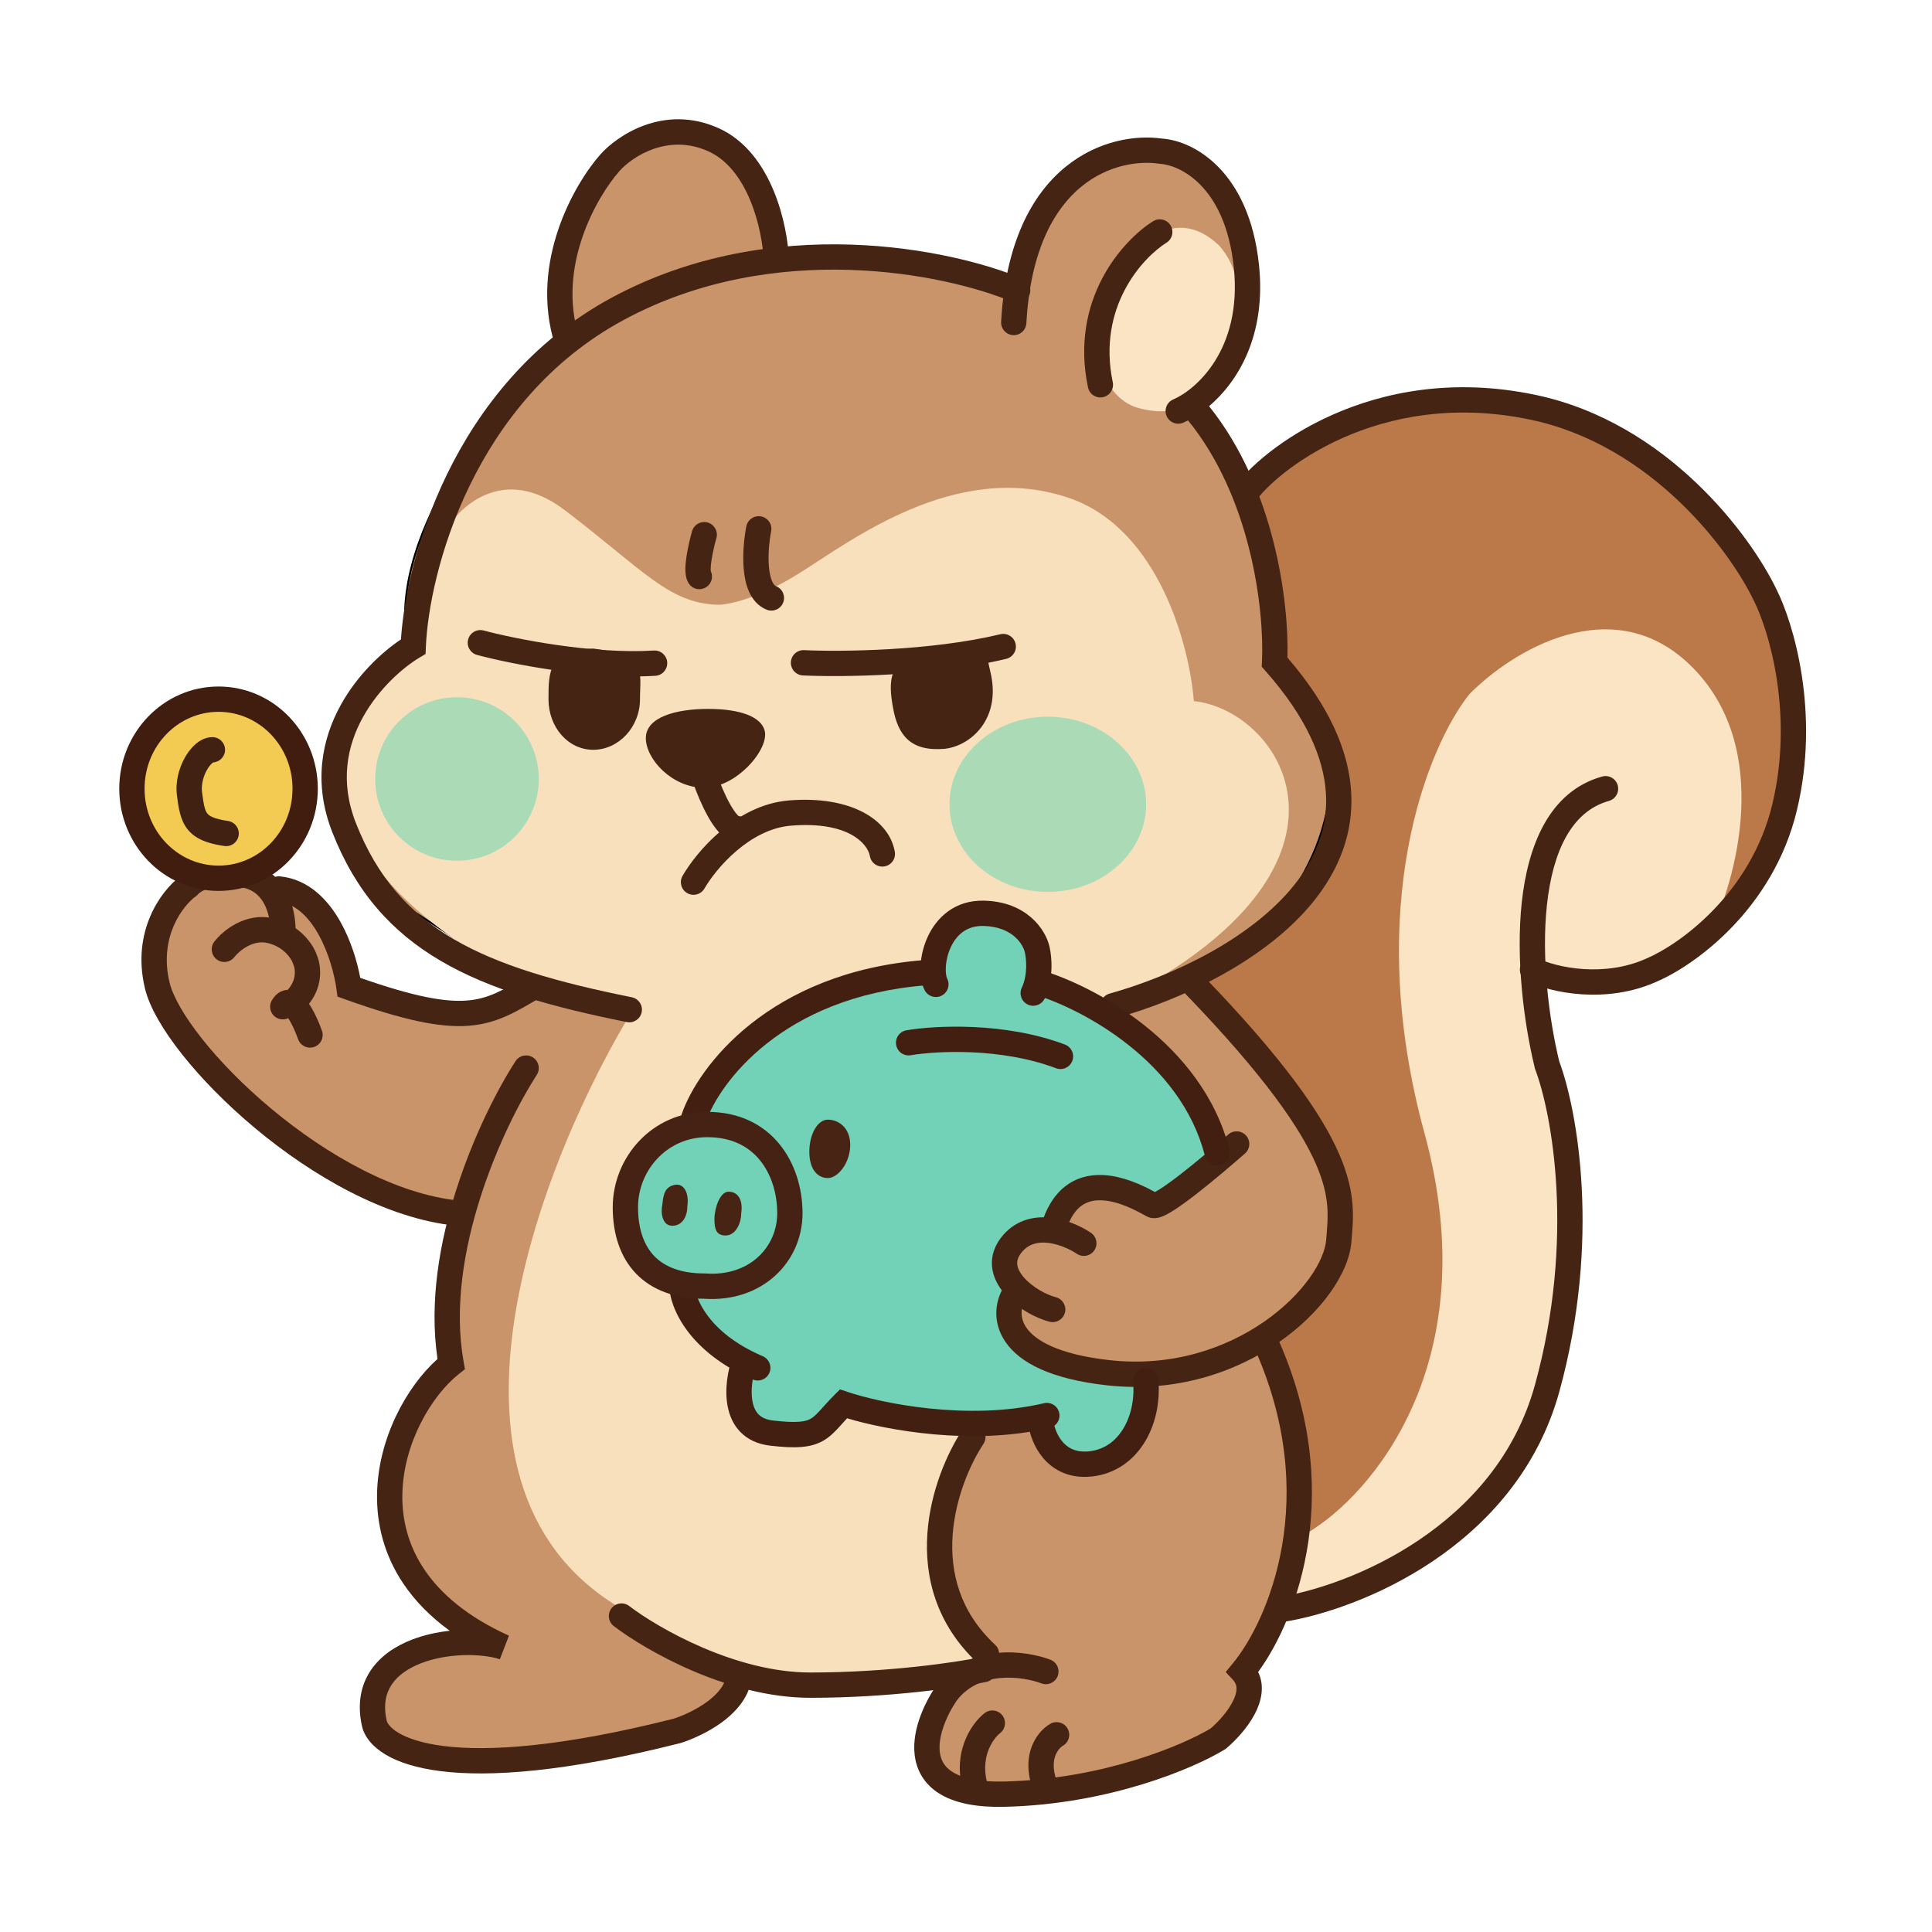 <svg width="162" height="162" viewBox="0 0 162 162" fill="none" xmlns="http://www.w3.org/2000/svg">
<g filter="url(#filter0_d_446_1171)">
<path d="M134.747 51.578L138.174 73.206C143.332 67.917 144.513 57.617 144.459 53.129C144.241 48.368 140.807 36.38 127.156 31.367C112.792 26.092 103.216 31.827 99.244 36.316L91.572 76.389L102.59 125.358L115.404 116.217L117.934 55.169L134.747 51.578Z" fill="#BB794A"/>
<path d="M49.436 7.214C56.03 6.235 58.441 13.716 58.821 17.579C62.276 17.579 69.529 17.628 70.9 17.824C72.272 18.02 77.508 19.069 79.167 19.613C81.518 10.864 87.115 8.166 90.406 7.867C102.224 11.784 98.591 27.775 93.508 29.658C98.209 32.661 100.037 45.165 100.363 51.041C109.961 59.333 103.981 69.785 99.792 73.975L93.018 77.729L94.895 78.545C111.61 95.913 105.124 105.696 99.792 108.416C103.84 115.598 102.24 125.882 100.935 130.126L98.591 137.628L97.344 139.919C94.677 142.205 87.011 146.661 77.674 146.204C68.338 145.747 71.336 139.593 74.002 136.573H55.394C55.851 141.34 40.513 143.174 32.786 143.496C17.927 141.753 28.566 132.895 33.218 132.895C23.098 125.386 27.345 114.184 31.562 110.212V97.806C20.006 96.957 10.937 85.232 7.183 78.703C7.183 79.443 6.034 77.07 6.262 76.423C11.485 61.602 23.482 73.153 23.482 79.443L33.684 80.912L39.666 79.443L28.134 72.098C26.883 71.145 23.907 67.886 22.013 62.467C20.12 57.048 25.305 51.721 28.134 49.735C26.567 40.464 36.187 28.842 41.193 24.19L40.295 19.375C40.594 15.729 42.841 8.193 49.436 7.214Z" fill="#CA946A"/>
<path d="M49.424 7.134C52.761 6.638 55.04 8.287 56.527 10.536C57.992 12.753 58.693 15.56 58.895 17.498C60.624 17.498 63.261 17.511 65.644 17.547C68.057 17.584 70.22 17.645 70.912 17.744C72.263 17.937 77.361 18.957 79.111 19.51C81.483 10.795 87.082 8.088 90.399 7.786L90.416 7.785L90.432 7.79C96.384 9.763 98.443 14.78 98.377 19.527C98.343 21.9 97.779 24.209 96.903 26.045C96.062 27.809 94.926 29.149 93.683 29.677C94.819 30.453 95.78 31.774 96.589 33.404C97.43 35.097 98.111 37.131 98.655 39.252C99.738 43.478 100.277 48.059 100.443 51.003C105.242 55.164 106.15 59.87 105.328 64.063C104.505 68.256 101.952 71.93 99.85 74.033L99.841 74.041L99.832 74.047L93.202 77.721L94.928 78.471L94.943 78.477L94.954 78.489C103.318 87.18 105.892 93.989 105.693 98.977C105.494 103.922 102.572 107.059 99.904 108.45C101.905 112.045 102.509 116.395 102.453 120.374C102.395 124.382 101.668 128.021 101.012 130.15L101.012 130.151L98.667 137.661L97.415 139.959L97.408 139.972L97.397 139.982C94.719 142.277 87.033 146.744 77.67 146.286C75.329 146.171 73.748 145.699 72.74 144.998C71.728 144.295 71.299 143.364 71.255 142.354C71.213 141.348 71.552 140.266 72.065 139.251C72.549 138.295 73.19 137.391 73.822 136.655H55.481C55.55 137.859 54.645 138.862 53.181 139.692C51.676 140.545 49.551 141.233 47.177 141.781C42.427 142.878 36.656 143.417 32.79 143.578L32.783 143.578L32.777 143.577C29.058 143.141 26.912 142.258 25.871 141.161C25.349 140.609 25.106 140.004 25.085 139.379C25.064 138.755 25.263 138.119 25.614 137.502C26.316 136.269 27.63 135.098 29.056 134.237C30.389 133.431 31.833 132.888 32.983 132.821C28.05 129.073 26.61 124.431 26.932 120.221C27.256 115.982 29.366 112.183 31.48 110.177V97.882C25.707 97.434 20.561 94.288 16.391 90.445C12.269 86.645 9.094 82.158 7.202 78.9C7.188 78.912 7.169 78.921 7.146 78.925C7.097 78.932 7.055 78.908 7.029 78.888C7 78.867 6.971 78.836 6.943 78.802C6.832 78.665 6.692 78.409 6.562 78.117C6.431 77.823 6.307 77.484 6.23 77.177C6.192 77.023 6.164 76.875 6.154 76.744C6.144 76.614 6.151 76.493 6.185 76.397C7.494 72.681 9.234 70.601 11.12 69.685C13.008 68.768 15.025 69.025 16.867 69.944C18.708 70.862 20.381 72.442 21.593 74.187C22.787 75.905 23.541 77.791 23.563 79.373L33.68 80.829L39.461 79.41L28.09 72.167L28.088 72.165L28.085 72.163C26.82 71.2 23.834 67.927 21.936 62.495C20.978 59.752 21.813 57.039 23.233 54.771C24.64 52.525 26.627 50.703 28.046 49.698C27.28 45.045 29.302 39.822 32.129 35.188C34.956 30.555 38.598 26.497 41.104 24.161L40.215 19.39L40.213 19.379L40.213 19.368C40.364 17.536 41.003 14.729 42.434 12.254C43.865 9.779 46.094 7.628 49.424 7.134ZM56.391 10.626C54.928 8.413 52.705 6.812 49.448 7.295C46.183 7.78 43.991 9.887 42.575 12.336C41.162 14.781 40.527 17.558 40.377 19.371L41.273 24.175L41.281 24.22L41.248 24.25C38.75 26.572 35.098 30.635 32.268 35.273C29.436 39.915 27.436 45.117 28.215 49.722L28.223 49.773L28.181 49.803C26.773 50.791 24.778 52.611 23.372 54.858C21.965 57.104 21.155 59.764 22.09 62.441C23.977 67.842 26.941 71.086 28.181 72.031L39.87 79.477L33.703 80.992L33.688 80.996L33.672 80.993L23.401 79.514V79.444C23.401 77.894 22.66 76.009 21.459 74.28C20.259 72.553 18.605 70.993 16.794 70.09C14.984 69.187 13.022 68.943 11.192 69.832C9.359 70.722 7.641 72.756 6.339 76.451C6.316 76.516 6.308 76.611 6.317 76.732C6.326 76.851 6.351 76.989 6.388 77.137C6.463 77.433 6.583 77.763 6.711 78.05C6.84 78.34 6.973 78.579 7.07 78.699C7.081 78.713 7.092 78.724 7.1 78.733C7.101 78.724 7.101 78.714 7.101 78.703V78.397L7.254 78.662C9.128 81.922 12.329 86.478 16.502 90.325C20.676 94.172 25.815 97.303 31.568 97.725L31.644 97.731V110.247L31.618 110.272C29.524 112.244 27.417 116.019 27.095 120.234C26.773 124.443 28.23 129.093 33.267 132.83L33.465 132.977H33.218C32.076 132.977 30.554 133.522 29.141 134.376C27.728 135.23 26.439 136.383 25.756 137.582C25.415 138.182 25.228 138.789 25.248 139.373C25.267 139.956 25.493 140.524 25.99 141.048C26.988 142.101 29.082 142.979 32.789 143.415C36.65 143.254 42.407 142.715 47.14 141.622C49.509 141.076 51.616 140.391 53.1 139.55C54.589 138.706 55.422 137.721 55.312 136.582L55.304 136.492H74.183L74.063 136.628C73.4 137.379 72.717 138.324 72.211 139.325C71.704 140.327 71.377 141.38 71.419 142.347C71.46 143.309 71.865 144.191 72.833 144.864C73.806 145.54 75.351 146.009 77.678 146.123C86.976 146.578 94.614 142.146 97.279 139.867L98.516 137.597L100.857 130.102C101.507 127.987 102.232 124.363 102.289 120.372C102.346 116.38 101.735 112.03 99.721 108.457L99.679 108.383L99.755 108.344C102.399 106.995 105.332 103.893 105.53 98.971C105.727 94.048 103.189 87.285 94.847 78.614L92.834 77.739L99.742 73.909C101.827 71.821 104.354 68.179 105.168 64.031C105.981 59.885 105.085 55.229 100.31 51.103L100.284 51.081L100.282 51.046C100.119 48.112 99.581 43.523 98.497 39.293C97.955 37.178 97.277 35.156 96.443 33.477C95.608 31.796 94.621 30.466 93.464 29.727L93.325 29.639L93.479 29.582C94.721 29.122 95.889 27.793 96.756 25.975C97.621 24.161 98.18 21.875 98.213 19.525C98.279 14.831 96.25 9.898 90.397 7.95C87.138 8.254 81.584 10.933 79.246 19.635L79.223 19.718L79.142 19.692C77.489 19.15 72.258 18.101 70.889 17.905C70.21 17.808 68.06 17.747 65.641 17.71C63.225 17.673 60.549 17.661 58.821 17.661H58.747L58.74 17.587C58.55 15.665 57.855 12.842 56.391 10.626Z" fill="black"/>
<path d="M41.379 38.794C36.156 34.811 32.347 38.549 31.096 40.916L28.648 50.546C22.336 55.171 15.72 67.375 39.747 79.193L46.276 80.499H47.174C39.557 92.877 28.615 120.245 45.787 130.692C48.398 134.011 58.29 139.702 76.963 135.915C74.025 132.025 71.74 126.203 75.576 115.675C79.082 106.052 77.698 88.252 86.104 80.499L90.022 78.703C109.446 67.604 101.203 55.525 94.103 54.79C93.749 50.165 91.148 40.279 83.574 37.733C74.107 34.55 65.293 41.405 60.967 44.099C57.507 46.253 54.955 46.737 54.111 46.71C50.031 46.547 47.909 43.772 41.379 38.794Z" fill="#F8E0BC"/>
<path d="M72.01 77.418C73.315 69.387 81.64 73.011 80.824 78.561C88.202 79.148 94.973 88.606 96.877 92.823C90.267 98.373 88.976 94.83 85.533 95.843C80.84 97.223 82.758 98.944 78.759 100.087C77.738 102.314 79.17 104.956 78.759 107.105C78.198 110.044 90.267 110.643 90.267 111.594C90.267 122.871 83.357 117.96 81.126 115.267L64.746 113.41C58.217 121 55.115 113.083 55.931 110.145C56.292 108.848 50.708 106.391 51.035 103.779C41.894 98.556 47.77 92.136 51.851 89.578C54.919 81.352 66.569 78.044 72.01 77.418Z" fill="#71D2B8"/>
<path d="M39.176 61.319C39.176 65.105 36.106 68.175 32.32 68.175C28.534 68.175 25.465 65.105 25.465 61.319C25.465 57.533 28.534 54.463 32.32 54.463C36.106 54.463 39.176 57.533 39.176 61.319Z" fill="#ABDAB6"/>
<path d="M90.103 63.441C90.103 67.498 86.413 70.786 81.86 70.786C77.308 70.786 73.617 67.498 73.617 63.441C73.617 59.384 77.308 56.096 81.86 56.096C86.413 56.096 90.103 59.384 90.103 63.441Z" fill="#ABDAB6"/>
<path d="M135.971 52.015C142.63 58.806 139.616 69.807 137.276 74.46C132.837 78.508 125.742 78.268 122.749 77.642L126.095 96.169C128.446 119.152 110.752 129.141 101.611 131.263V129.713L103.57 124.571C109.038 121.361 118.668 110.158 113.445 91.027C108.222 71.897 113.771 58.517 117.199 54.219C120.681 50.655 129.311 45.225 135.971 52.015Z" fill="#FBE4C3"/>
<path d="M96.87 25.174C95.82 29.784 92.694 31.277 89.108 30.104C85.609 28.666 85.599 23.709 87.355 19.977C89.11 16.246 92.601 13.17 96.199 16.561C97.819 18.345 98.625 21.442 96.87 25.174Z" fill="#FBE4C3"/>
<path d="M90.683 14.553C91.179 14.242 91.834 14.392 92.145 14.888C92.456 15.385 92.306 16.04 91.809 16.351C89.801 17.609 85.988 21.757 87.306 28.048C87.426 28.621 87.059 29.183 86.485 29.304C85.912 29.424 85.349 29.056 85.229 28.483C83.674 21.062 88.175 16.124 90.683 14.553Z" fill="#462414"/>
<path d="M44.338 8.955C45.711 7.399 49.625 4.697 54.214 6.728C56.56 7.766 58.005 9.909 58.87 11.992C59.74 14.088 60.091 16.283 60.15 17.693C60.174 18.278 59.719 18.772 59.134 18.797C58.548 18.821 58.054 18.366 58.03 17.781C57.98 16.579 57.67 14.636 56.91 12.806C56.145 10.963 54.992 9.393 53.355 8.668C49.979 7.174 47.005 9.14 45.929 10.359C44.997 11.415 43.667 13.427 42.819 15.933C41.973 18.43 41.629 21.347 42.554 24.273C42.731 24.831 42.421 25.427 41.863 25.604C41.304 25.781 40.708 25.471 40.531 24.912C39.432 21.439 39.863 18.044 40.809 15.252C41.752 12.467 43.229 10.211 44.338 8.955Z" fill="#462414"/>
<path d="M60.146 63.118C65.312 62.694 68.56 64.71 69.031 67.421C69.132 67.999 68.745 68.548 68.168 68.648C67.59 68.749 67.041 68.362 66.941 67.785C66.759 66.742 65.11 64.84 60.319 65.233C58.627 65.371 57.069 66.23 55.774 67.33C54.481 68.429 53.533 69.699 53.072 70.499C52.78 71.007 52.131 71.182 51.623 70.889C51.115 70.597 50.941 69.948 51.233 69.441C51.806 68.445 52.907 66.981 54.4 65.713C55.89 64.447 57.855 63.306 60.146 63.118Z" fill="#462414"/>
<path d="M52.785 60.316C53.339 60.125 53.943 60.418 54.135 60.972C54.367 61.642 54.771 62.636 55.22 63.436C55.447 63.84 55.658 64.145 55.833 64.331C55.875 64.375 55.908 64.406 55.931 64.426C56.438 64.476 56.849 64.886 56.884 65.411C56.923 65.996 56.48 66.501 55.896 66.54C55.143 66.59 54.585 66.102 54.287 65.784C53.942 65.417 53.632 64.942 53.37 64.475C52.839 63.53 52.387 62.41 52.129 61.666C51.938 61.112 52.231 60.508 52.785 60.316Z" fill="#462414"/>
<path d="M128.34 61.113C128.904 60.955 129.49 61.285 129.647 61.849C129.805 62.414 129.476 62.999 128.911 63.157C125.802 64.026 124.205 67.332 123.712 71.88C123.232 76.31 123.874 81.415 124.746 85.005C126.261 89.068 128.255 99.999 124.751 112.692C122.937 119.266 118.681 123.85 114.158 126.897C109.647 129.936 104.815 131.486 101.697 131.984C101.118 132.076 100.574 131.682 100.482 131.103C100.389 130.525 100.784 129.981 101.362 129.888C104.202 129.434 108.739 127.989 112.973 125.137C117.195 122.292 121.06 118.09 122.706 112.127C126.104 99.818 124.102 89.297 122.736 85.689L122.713 85.629L122.698 85.565C121.781 81.813 121.086 76.42 121.603 71.651C122.11 66.976 123.859 62.366 128.34 61.113Z" fill="#462414"/>
<path d="M105.72 30.785C110.028 28.87 115.824 27.665 122.721 29.104C128.287 30.265 132.816 33.245 136.203 36.459C139.575 39.658 141.864 43.136 142.957 45.416C144.378 48.229 146.638 55.739 144.674 63.933C142.682 72.246 136.091 76.942 132.97 78.287C130.819 79.269 128.573 79.498 126.65 79.374C124.732 79.251 123.062 78.773 122.036 78.267C121.51 78.009 121.294 77.373 121.552 76.847C121.811 76.321 122.447 76.105 122.973 76.364C123.715 76.729 125.106 77.149 126.786 77.257C128.455 77.364 130.339 77.159 132.101 76.351L132.112 76.346L132.124 76.341C134.828 75.178 140.818 70.919 142.611 63.439C144.434 55.832 142.308 48.837 141.063 46.372L141.058 46.362L141.053 46.352C140.075 44.305 137.936 41.028 134.743 37.998C131.554 34.972 127.364 32.24 122.288 31.181C115.882 29.845 110.538 30.966 106.582 32.724C102.588 34.499 100.066 36.896 99.302 38.007C98.97 38.49 98.31 38.612 97.827 38.28C97.344 37.948 97.222 37.288 97.554 36.805C98.585 35.305 101.45 32.682 105.72 30.785Z" fill="#462414"/>
<path d="M83.336 10C86.094 7.747 89.282 7.31 91.44 7.621C94.101 7.794 98.74 10.355 99.565 18.197C100.197 24.2 97.745 28.051 95.382 30.059C98.156 33.522 99.82 37.641 100.779 41.423C101.756 45.275 102.019 48.844 101.953 51.144C105.42 55.151 107.065 58.883 107.292 62.323C107.527 65.87 106.243 68.95 104.187 71.524C100.122 76.61 92.922 79.878 87.614 81.357C87.049 81.514 86.464 81.184 86.306 80.62C86.149 80.055 86.479 79.47 87.044 79.313C92.182 77.881 98.873 74.774 102.529 70.199C104.333 67.942 105.367 65.369 105.175 62.463C104.982 59.542 103.539 56.129 100.083 52.228L99.795 51.904L99.817 51.471C99.92 49.415 99.711 45.844 98.722 41.945C97.797 38.299 96.208 34.432 93.619 31.253C93.479 31.325 93.344 31.388 93.213 31.444C92.674 31.674 92.051 31.424 91.821 30.885C91.591 30.346 91.841 29.722 92.38 29.492C94.23 28.703 98.184 25.35 97.455 18.419C96.719 11.429 92.756 9.815 91.272 9.737L91.221 9.734L91.17 9.726C89.52 9.479 86.931 9.803 84.678 11.643C82.451 13.463 80.41 16.884 80.063 23.1C80.031 23.686 79.53 24.133 78.945 24.101C78.36 24.068 77.912 23.567 77.945 22.982C78.316 16.336 80.533 12.289 83.336 10Z" fill="#462414"/>
<path d="M45.283 20.965C58.725 13.707 73.831 16.877 79.743 19.371C80.283 19.599 80.536 20.221 80.308 20.761C80.08 21.301 79.458 21.554 78.918 21.326C73.35 18.977 58.966 15.988 46.291 22.832C40.005 26.227 35.925 31.489 33.377 36.729C30.824 41.98 29.838 47.154 29.708 50.264L29.684 50.837L29.191 51.131C27.844 51.934 25.789 53.692 24.44 56.123C23.111 58.518 22.476 61.539 23.841 65.011C25.631 69.566 28.309 72.562 32.04 74.747C35.818 76.959 40.712 78.361 46.976 79.621C47.55 79.737 47.922 80.296 47.806 80.871C47.691 81.445 47.131 81.817 46.557 81.702C40.252 80.433 35.066 78.978 30.968 76.578C26.824 74.152 23.829 70.782 21.866 65.788C20.227 61.621 21.007 57.936 22.584 55.093C23.992 52.556 26.043 50.667 27.619 49.615C27.847 46.201 28.927 41.028 31.468 35.801C34.157 30.27 38.511 24.622 45.283 20.965Z" fill="#462414"/>
<path d="M82.069 140.543C82.577 140.253 83.225 140.429 83.516 140.938C83.807 141.447 83.63 142.095 83.121 142.386C82.962 142.477 82.639 142.764 82.468 143.283C82.306 143.773 82.252 144.556 82.75 145.69C82.986 146.226 82.742 146.852 82.205 147.088C81.669 147.324 81.043 147.08 80.807 146.543C80.13 145 80.104 143.674 80.453 142.617C80.793 141.588 81.466 140.888 82.069 140.543Z" fill="#462414"/>
<path d="M74.691 115.905C75.014 115.417 75.673 115.283 76.162 115.606C76.65 115.929 76.784 116.587 76.461 117.076C75.372 118.723 74.103 121.582 73.88 124.715C73.66 127.81 74.457 131.138 77.441 133.914C77.87 134.313 77.895 134.984 77.496 135.413C77.097 135.842 76.425 135.867 75.996 135.468C72.452 132.171 71.507 128.167 71.763 124.565C72.017 121 73.441 117.796 74.691 115.905Z" fill="#462414"/>
<path d="M99.619 107.446C100.152 107.202 100.781 107.436 101.025 107.969C106.929 120.867 102.79 131.701 99.494 136.201C100.091 137.405 99.735 138.721 99.226 139.698C98.597 140.907 97.57 141.978 96.825 142.603L96.765 142.654L96.698 142.695C94.158 144.254 87.034 147.303 78.212 147.503C75.959 147.555 74.245 147.222 73.006 146.537C71.723 145.827 71.015 144.772 70.765 143.582C70.525 142.44 70.72 141.249 71.068 140.202C71.42 139.145 71.955 138.15 72.496 137.357L72.512 137.333L72.53 137.31C73.931 135.48 75.872 134.765 77.641 134.595C79.391 134.427 81.048 134.779 82.073 135.167C82.621 135.375 82.897 135.987 82.689 136.535C82.482 137.083 81.869 137.359 81.321 137.152C80.551 136.86 79.221 136.575 77.844 136.707C76.495 136.837 75.178 137.355 74.231 138.58C73.785 139.237 73.356 140.045 73.082 140.871C72.8 141.719 72.707 142.505 72.842 143.146C72.966 143.738 73.296 144.272 74.034 144.68C74.816 145.113 76.107 145.429 78.164 145.382C86.493 145.193 93.203 142.325 95.518 140.929C96.126 140.407 96.9 139.57 97.344 138.718C97.813 137.817 97.76 137.264 97.405 136.88L96.774 136.199L97.366 135.483C100.278 131.963 104.907 121.548 99.096 108.852C98.852 108.319 99.086 107.69 99.619 107.446Z" fill="#462414"/>
<path d="M76.555 139.649C77.017 139.288 77.684 139.37 78.044 139.832C78.405 140.293 78.323 140.96 77.862 141.321C77.275 141.78 76.038 143.439 76.905 145.931C77.097 146.484 76.805 147.089 76.251 147.282C75.698 147.474 75.093 147.182 74.901 146.628C73.678 143.113 75.401 140.55 76.555 139.649Z" fill="#462414"/>
<path d="M37.225 84.982C37.543 84.49 38.2 84.35 38.692 84.668C39.184 84.987 39.324 85.644 39.006 86.135C37.654 88.223 35.699 91.974 34.296 96.359C32.89 100.754 32.069 105.687 32.875 110.182L32.987 110.808L32.489 111.202C30.197 113.013 27.817 117.008 27.738 121.291C27.698 123.403 28.218 125.573 29.576 127.598C30.937 129.626 33.179 131.569 36.676 133.153L35.914 135.13C34.329 134.621 31.516 134.609 29.303 135.466C28.213 135.888 27.364 136.484 26.856 137.235C26.369 137.955 26.125 138.918 26.419 140.258C26.459 140.438 26.66 140.848 27.41 141.297C28.154 141.742 29.364 142.175 31.216 142.407C34.919 142.872 40.987 142.511 50.471 140.118C51.172 139.894 52.309 139.412 53.271 138.708C53.958 138.206 54.459 137.665 54.722 137.102C53.805 136.801 52.922 136.462 52.088 136.105C49.191 134.863 46.805 133.371 45.469 132.351C45.004 131.995 44.915 131.33 45.27 130.864C45.626 130.398 46.291 130.309 46.757 130.664C47.952 131.576 50.185 132.981 52.924 134.154C55.666 135.329 58.844 136.241 61.947 136.241C68.463 136.241 74.229 135.379 76.258 134.958C76.832 134.838 77.394 135.207 77.513 135.781C77.632 136.354 77.264 136.916 76.69 137.035C74.53 137.484 68.619 138.363 61.947 138.363C60.195 138.363 58.448 138.107 56.776 137.695C56.329 138.865 55.413 139.771 54.524 140.421C53.315 141.305 51.938 141.881 51.085 142.15L51.055 142.159L51.025 142.167C41.399 144.598 35.031 145.025 30.952 144.513C28.912 144.257 27.393 143.76 26.321 143.118C25.256 142.481 24.552 141.648 24.347 140.713C23.942 138.869 24.251 137.299 25.098 136.046C25.925 134.823 27.194 134.007 28.536 133.487C29.534 133.101 30.626 132.858 31.709 132.741C30.048 131.533 28.766 130.198 27.814 128.78C26.19 126.358 25.57 123.753 25.616 121.252C25.703 116.598 28.097 112.265 30.687 109.947C29.971 105.153 30.875 100.089 32.275 95.713C33.738 91.141 35.775 87.22 37.225 84.982Z" fill="#462414"/>
<path d="M33.254 49.619C33.406 49.053 33.988 48.717 34.554 48.868C37.148 49.564 43.636 50.864 48.824 50.548C49.408 50.512 49.911 50.958 49.947 51.543C49.983 52.127 49.538 52.631 48.953 52.666C43.432 53.003 36.688 51.637 34.004 50.918C33.438 50.766 33.103 50.185 33.254 49.619Z" fill="#462414"/>
<path d="M47.664 54.627C47.664 56.971 45.865 58.871 43.746 58.871C41.628 58.871 39.992 56.971 39.992 54.627C39.992 52.283 39.992 50.547 43.746 50.383C48.317 50.955 47.664 52.283 47.664 54.627Z" fill="#462414"/>
<path d="M60.315 51.526C60.343 50.941 60.839 50.488 61.425 50.516C64.481 50.659 72.052 50.586 77.874 49.183C78.444 49.045 79.017 49.396 79.154 49.966C79.292 50.535 78.941 51.108 78.372 51.246C72.266 52.717 64.465 52.783 61.325 52.636C60.74 52.608 60.288 52.111 60.315 51.526Z" fill="#462414"/>
<path d="M77.045 52.341C77.991 56.259 75.413 58.544 73.209 58.789C70.353 59.034 69.292 57.646 68.883 55.361C68.475 53.076 68.405 51.146 72.067 50.301C77.842 50.301 76.099 48.424 77.045 52.341Z" fill="#462414"/>
<path d="M58.111 57.238C58.553 58.789 55.755 62.054 53.05 62.054C50.346 62.054 48.154 59.649 48.154 57.891C48.154 56.133 50.672 55.443 53.377 55.443C56.081 55.443 57.784 56.096 58.111 57.238Z" fill="#462414"/>
<path d="M16.329 70.434C16.389 69.851 16.909 69.426 17.492 69.486C19.925 69.733 21.549 71.51 22.561 73.323C23.436 74.889 23.956 76.648 24.207 77.993C28.717 79.573 31.273 80.029 33.102 79.899C34.957 79.766 36.152 79.034 38.152 77.868C38.658 77.573 39.308 77.743 39.603 78.249C39.898 78.756 39.727 79.405 39.221 79.701C37.303 80.819 35.683 81.842 33.253 82.015C30.875 82.185 27.819 81.544 22.903 79.783L22.297 79.566L22.21 78.928C22.046 77.732 21.572 75.903 20.709 74.358C19.835 72.793 18.697 71.741 17.278 71.597C16.695 71.537 16.27 71.017 16.329 70.434Z" fill="#462414"/>
<path d="M9.077 69.508C9.905 68.636 11.904 67.734 14.832 68.361C16.609 68.742 17.648 69.918 18.198 71.143C18.732 72.333 18.834 73.616 18.769 74.458C18.724 75.043 18.214 75.48 17.63 75.435C17.046 75.39 16.609 74.88 16.654 74.296C16.698 73.724 16.62 72.811 16.262 72.012C15.919 71.248 15.353 70.643 14.388 70.436C11.946 69.913 10.763 70.796 10.603 70.983L10.522 71.079L10.42 71.153C9.374 71.916 7.292 74.511 8.215 78.374C8.487 79.512 9.409 81.169 10.932 83.092C12.433 84.987 14.441 87.044 16.759 88.977C21.423 92.868 27.184 96.123 32.429 96.663C33.012 96.723 33.436 97.245 33.376 97.827C33.316 98.41 32.795 98.834 32.212 98.774C26.357 98.171 20.202 94.612 15.399 90.607C12.983 88.591 10.87 86.431 9.269 84.41C7.691 82.418 6.532 80.464 6.151 78.867C5.007 74.077 7.504 70.713 9.077 69.508Z" fill="#462414"/>
<path d="M13.801 73.449C14.646 73.008 15.758 72.714 16.989 73.022C19.19 73.572 20.274 75.198 20.583 76.126C20.942 76.989 21.143 78.807 19.726 80.39C19.335 80.826 18.665 80.864 18.228 80.473C17.791 80.082 17.754 79.412 18.145 78.975C18.913 78.116 18.735 77.189 18.621 76.935L18.593 76.873L18.573 76.808C18.471 76.473 17.879 75.431 16.475 75.08C15.878 74.931 15.303 75.058 14.783 75.33C14.25 75.608 13.843 76.004 13.655 76.248C13.298 76.713 12.632 76.8 12.168 76.443C11.703 76.085 11.616 75.419 11.973 74.955C12.33 74.491 12.968 73.884 13.801 73.449Z" fill="#462414"/>
<path d="M17.497 79.172C17.864 78.977 18.256 78.96 18.603 79.061C19.183 79.23 19.582 79.71 19.808 80.022C20.322 80.73 20.754 81.746 20.997 82.429C21.192 82.981 20.903 83.588 20.351 83.784C19.798 83.979 19.192 83.69 18.996 83.138C18.792 82.561 18.476 81.843 18.165 81.375C17.861 81.519 17.493 81.516 17.18 81.335C16.673 81.041 16.5 80.392 16.793 79.885C16.941 79.629 17.163 79.351 17.497 79.172Z" fill="#462414"/>
<path d="M96.996 91.125C97.437 90.74 98.108 90.785 98.493 91.226C98.878 91.668 98.833 92.338 98.392 92.724C97.423 93.57 95.813 94.953 94.357 96.087C93.633 96.651 92.922 97.173 92.336 97.538C92.048 97.718 91.753 97.883 91.481 97.992C91.346 98.047 91.178 98.103 90.995 98.13C90.83 98.155 90.521 98.175 90.2 98.015C89.667 97.749 88.334 96.916 86.859 96.694C86.151 96.588 85.514 96.645 84.983 96.918C84.471 97.181 83.924 97.714 83.507 98.826C83.301 99.375 82.689 99.653 82.141 99.447C81.592 99.241 81.314 98.63 81.52 98.081C82.082 96.581 82.941 95.583 84.013 95.031C85.066 94.489 86.191 94.448 87.174 94.596C88.731 94.83 90.195 95.596 90.843 95.951C90.94 95.901 91.063 95.831 91.214 95.737C91.704 95.432 92.345 94.964 93.053 94.413C94.46 93.317 96.033 91.966 96.996 91.125Z" fill="#462414"/>
<path d="M78.122 99.552C79.31 98.189 80.892 97.944 82.233 98.122C83.546 98.296 84.748 98.88 85.473 99.369C85.959 99.696 86.087 100.356 85.76 100.842C85.433 101.328 84.773 101.456 84.287 101.129C83.761 100.774 82.865 100.346 81.954 100.225C81.069 100.108 80.298 100.285 79.722 100.946C79.337 101.388 79.27 101.74 79.296 102.014C79.326 102.325 79.493 102.694 79.84 103.098C80.55 103.925 81.739 104.573 82.526 104.769C83.094 104.911 83.44 105.487 83.298 106.056C83.156 106.624 82.58 106.97 82.011 106.828C80.839 106.535 79.253 105.672 78.23 104.48C77.709 103.873 77.269 103.105 77.184 102.215C77.095 101.288 77.406 100.374 78.122 99.552Z" fill="#462414"/>
<path d="M93.448 77.858C93.87 77.451 94.541 77.463 94.948 77.885C101.627 84.81 104.816 89.386 106.281 92.743C107.783 96.185 107.45 98.317 107.322 100.082C107.221 101.469 106.547 102.987 105.514 104.424C104.47 105.877 103.005 107.323 101.205 108.569C97.603 111.064 92.597 112.802 86.804 112.159C82.157 111.642 79.538 110.293 78.325 108.545C77.073 106.74 77.51 104.802 78.31 103.705C78.655 103.232 79.319 103.128 79.792 103.473C80.266 103.818 80.37 104.481 80.025 104.955C79.654 105.463 79.424 106.407 80.068 107.335C80.752 108.321 82.595 109.556 87.038 110.05C92.263 110.63 96.764 109.064 99.997 106.825C101.615 105.704 102.9 104.425 103.791 103.185C104.694 101.93 105.143 100.785 105.205 99.928C105.332 98.177 105.611 96.514 104.336 93.592C103.023 90.584 100.044 86.226 93.421 79.358C93.014 78.936 93.026 78.265 93.448 77.858Z" fill="#462414"/>
<path d="M52.03 40.543C52.191 39.979 52.779 39.653 53.342 39.814C53.905 39.975 54.232 40.562 54.071 41.126C53.943 41.573 53.77 42.276 53.67 42.915C53.62 43.236 53.592 43.511 53.591 43.715C53.591 43.795 53.594 43.85 53.598 43.883C53.831 44.365 53.668 44.954 53.205 45.243C52.708 45.554 52.053 45.403 51.743 44.906C51.599 44.675 51.538 44.434 51.509 44.258C51.477 44.071 51.468 43.88 51.469 43.702C51.471 43.348 51.516 42.957 51.574 42.586C51.691 41.838 51.886 41.047 52.03 40.543Z" fill="#462414"/>
<path d="M56.58 40.139C56.693 39.564 57.251 39.19 57.826 39.303C58.401 39.416 58.775 39.974 58.662 40.549C58.511 41.315 58.383 42.495 58.474 43.526C58.519 44.042 58.615 44.459 58.748 44.753C58.878 45.04 59.002 45.124 59.076 45.154C59.62 45.371 59.885 45.989 59.667 46.533C59.449 47.077 58.832 47.341 58.288 47.124C57.545 46.827 57.088 46.231 56.815 45.629C56.545 45.034 56.417 44.355 56.36 43.712C56.247 42.423 56.404 41.032 56.58 40.139Z" fill="#462414"/>
<path d="M70.011 82.391C72.347 81.992 78.225 81.668 83.297 83.587C83.845 83.794 84.121 84.407 83.913 84.955C83.706 85.503 83.094 85.779 82.546 85.572C77.954 83.834 72.493 84.12 70.368 84.483C69.79 84.581 69.242 84.193 69.143 83.615C69.045 83.038 69.433 82.49 70.011 82.391Z" fill="#421F10"/>
<path d="M71.494 76.503C72.078 76.457 72.589 76.894 72.635 77.478C72.68 78.062 72.243 78.573 71.659 78.618C59.562 79.564 54.276 86.859 53.157 90.145C52.968 90.7 52.365 90.996 51.81 90.807C51.256 90.618 50.959 90.015 51.148 89.46C52.531 85.402 58.52 77.516 71.494 76.503Z" fill="#421F10"/>
<path d="M76.496 71.521C80.089 71.597 81.667 73.944 81.992 75.344L82.01 75.421C82.199 76.246 82.368 78.105 81.594 79.73C81.342 80.259 80.709 80.484 80.18 80.232C79.651 79.98 79.426 79.347 79.678 78.818C80.185 77.754 80.064 76.383 79.933 75.859L79.93 75.845L79.927 75.832C79.802 75.269 78.972 73.696 76.451 73.642C75.06 73.613 74.206 74.386 73.722 75.427C73.475 75.958 73.342 76.534 73.309 77.046C73.274 77.583 73.357 77.932 73.423 78.065C73.686 78.589 73.473 79.226 72.949 79.489C72.425 79.751 71.787 79.538 71.525 79.014C71.225 78.412 71.144 77.639 71.191 76.909C71.24 76.153 71.433 75.317 71.798 74.532C72.538 72.94 74.051 71.469 76.496 71.521Z" fill="#421F10"/>
<path d="M80.027 78.073C80.195 77.512 80.786 77.192 81.347 77.359C83.521 78.007 86.859 79.516 89.944 81.962C93.032 84.411 95.937 87.859 97.09 92.398C97.234 92.966 96.89 93.543 96.322 93.687C95.754 93.831 95.177 93.488 95.033 92.92C94.03 88.971 91.481 85.889 88.626 83.625C85.768 81.358 82.675 79.969 80.741 79.393C80.18 79.226 79.86 78.635 80.027 78.073Z" fill="#421F10"/>
<path d="M51.153 102.697C51.739 102.686 52.223 103.152 52.234 103.738C52.252 104.658 53.236 107.697 57.957 109.72C58.496 109.951 58.745 110.575 58.514 111.113C58.284 111.652 57.66 111.902 57.121 111.671C51.787 109.385 50.149 105.688 50.112 103.779C50.101 103.193 50.567 102.709 51.153 102.697Z" fill="#421F10"/>
<path d="M55.393 109.861C55.583 109.307 56.187 109.012 56.741 109.202C57.295 109.393 57.59 109.996 57.4 110.55C57.12 111.365 56.912 112.557 57.098 113.521C57.187 113.987 57.357 114.34 57.595 114.587C57.822 114.822 58.183 115.037 58.806 115.11C60.875 115.353 61.563 115.199 61.972 114.966C62.192 114.841 62.403 114.653 62.724 114.306C63.022 113.985 63.444 113.492 63.971 112.965L64.436 112.5L65.059 112.709C67.87 113.655 75.141 115.166 81.536 113.662C82.106 113.528 82.677 113.881 82.811 114.452C82.945 115.022 82.592 115.593 82.022 115.727C75.547 117.251 68.394 115.931 65.029 114.925C64.759 115.216 64.531 115.477 64.28 115.748C63.928 116.129 63.536 116.517 63.022 116.81C61.963 117.413 60.65 117.463 58.558 117.217C57.516 117.095 56.68 116.694 56.068 116.06C55.468 115.439 55.157 114.669 55.014 113.922C54.733 112.46 55.047 110.869 55.393 109.861Z" fill="#421F10"/>
<path d="M89.975 110.7C90.558 110.648 91.074 111.079 91.126 111.662C91.301 113.621 90.87 115.584 89.868 117.107C88.853 118.652 87.245 119.742 85.176 119.832C83.461 119.906 82.233 119.174 81.442 118.225C80.685 117.317 80.336 116.229 80.237 115.475C80.161 114.895 80.57 114.362 81.151 114.285C81.732 114.209 82.264 114.618 82.341 115.199C82.399 115.639 82.622 116.327 83.072 116.866C83.488 117.366 84.103 117.754 85.084 117.712C86.387 117.655 87.405 116.992 88.095 115.942C88.799 114.872 89.151 113.4 89.013 111.851C88.96 111.268 89.391 110.752 89.975 110.7Z" fill="#421F10"/>
<path d="M65.292 92.006C65.292 93.493 64.272 94.781 63.415 94.781C62.559 94.781 61.864 94.064 61.864 92.577C61.864 91.09 62.559 89.884 63.415 89.884C64.272 89.884 65.292 90.518 65.292 92.006Z" fill="#482415"/>
<path d="M56.152 97.719C56.152 98.611 55.662 99.596 54.846 99.596C54.092 99.596 53.905 99.117 53.905 98.225C53.905 97.332 54.356 95.923 55.091 95.923C55.907 95.923 56.315 96.658 56.152 97.719Z" fill="#482415"/>
<path d="M51.633 97.148C51.633 98.041 51.192 98.781 50.366 98.781C49.541 98.781 49.378 97.72 49.541 96.985C49.623 96.087 49.786 95.516 50.572 95.353C51.372 95.187 51.797 96.087 51.633 97.148Z" fill="#482415"/>
<path d="M45.378 97.23C45.378 93.083 48.643 89.231 53.295 89.231C58.763 89.231 61.293 93.573 61.293 97.719C61.293 101.866 57.865 105.228 53.05 104.901C48.072 104.901 45.378 101.882 45.378 97.23ZM47.5 97.23C47.5 99.153 48.052 100.488 48.871 101.333C49.68 102.167 50.996 102.779 53.05 102.779H53.122L53.194 102.784C56.853 103.032 59.171 100.569 59.171 97.719C59.171 96.047 58.657 94.427 57.705 93.266C56.798 92.162 55.404 91.353 53.295 91.353C49.929 91.353 47.5 94.137 47.5 97.23Z" fill="#452213"/>
<path d="M19.589 62.135C19.589 66.282 16.337 69.644 12.325 69.644C8.313 69.644 5.061 66.282 5.061 62.135C5.061 57.988 8.313 54.627 12.325 54.627C16.337 54.627 19.589 57.988 19.589 62.135Z" fill="#F4CB52"/>
<path d="M18.527 62.135C18.527 58.541 15.717 55.687 12.325 55.687C8.932 55.687 6.122 58.541 6.122 62.135C6.122 65.729 8.932 68.582 12.325 68.582C15.717 68.582 18.527 65.729 18.527 62.135ZM20.649 62.135C20.649 66.834 16.955 70.704 12.325 70.704C7.694 70.704 4 66.834 4 62.135C4 57.436 7.694 53.565 12.325 53.565C16.955 53.565 20.649 57.436 20.649 62.135Z" fill="#401D0F"/>
<path d="M11.81 57.809C12.396 57.809 12.871 58.284 12.871 58.87C12.871 59.432 12.434 59.891 11.882 59.928C11.863 59.939 11.83 59.961 11.782 60.002C11.654 60.112 11.495 60.304 11.344 60.574C11.037 61.122 10.862 61.819 10.942 62.436C11.087 63.55 11.188 63.96 11.383 64.209C11.527 64.393 11.871 64.655 13.118 64.839C13.697 64.925 14.098 65.464 14.012 66.044C13.927 66.624 13.387 67.024 12.808 66.939C11.443 66.737 10.384 66.376 9.711 65.516C9.09 64.721 8.962 63.665 8.837 62.709C8.687 61.551 9.011 60.397 9.492 59.538C9.735 59.104 10.041 58.703 10.395 58.396C10.732 58.105 11.221 57.809 11.81 57.809Z" fill="#412111"/>
</g>
<defs>
<filter id="filter0_d_446_1171" x="0" y="0" width="161.442" height="161.509" filterUnits="userSpaceOnUse" color-interpolation-filters="sRGB">
<feFlood flood-opacity="0" result="BackgroundImageFix"/>
<feColorMatrix in="SourceAlpha" type="matrix" values="0 0 0 0 0 0 0 0 0 0 0 0 0 0 0 0 0 0 127 0" result="hardAlpha"/>
<feOffset dx="6" dy="4"/>
<feGaussianBlur stdDeviation="5"/>
<feComposite in2="hardAlpha" operator="out"/>
<feColorMatrix type="matrix" values="0 0 0 0 0 0 0 0 0 0 0 0 0 0 0 0 0 0 0.25 0"/>
<feBlend mode="normal" in2="BackgroundImageFix" result="effect1_dropShadow_446_1171"/>
<feBlend mode="normal" in="SourceGraphic" in2="effect1_dropShadow_446_1171" result="shape"/>
</filter>
</defs>
</svg>
